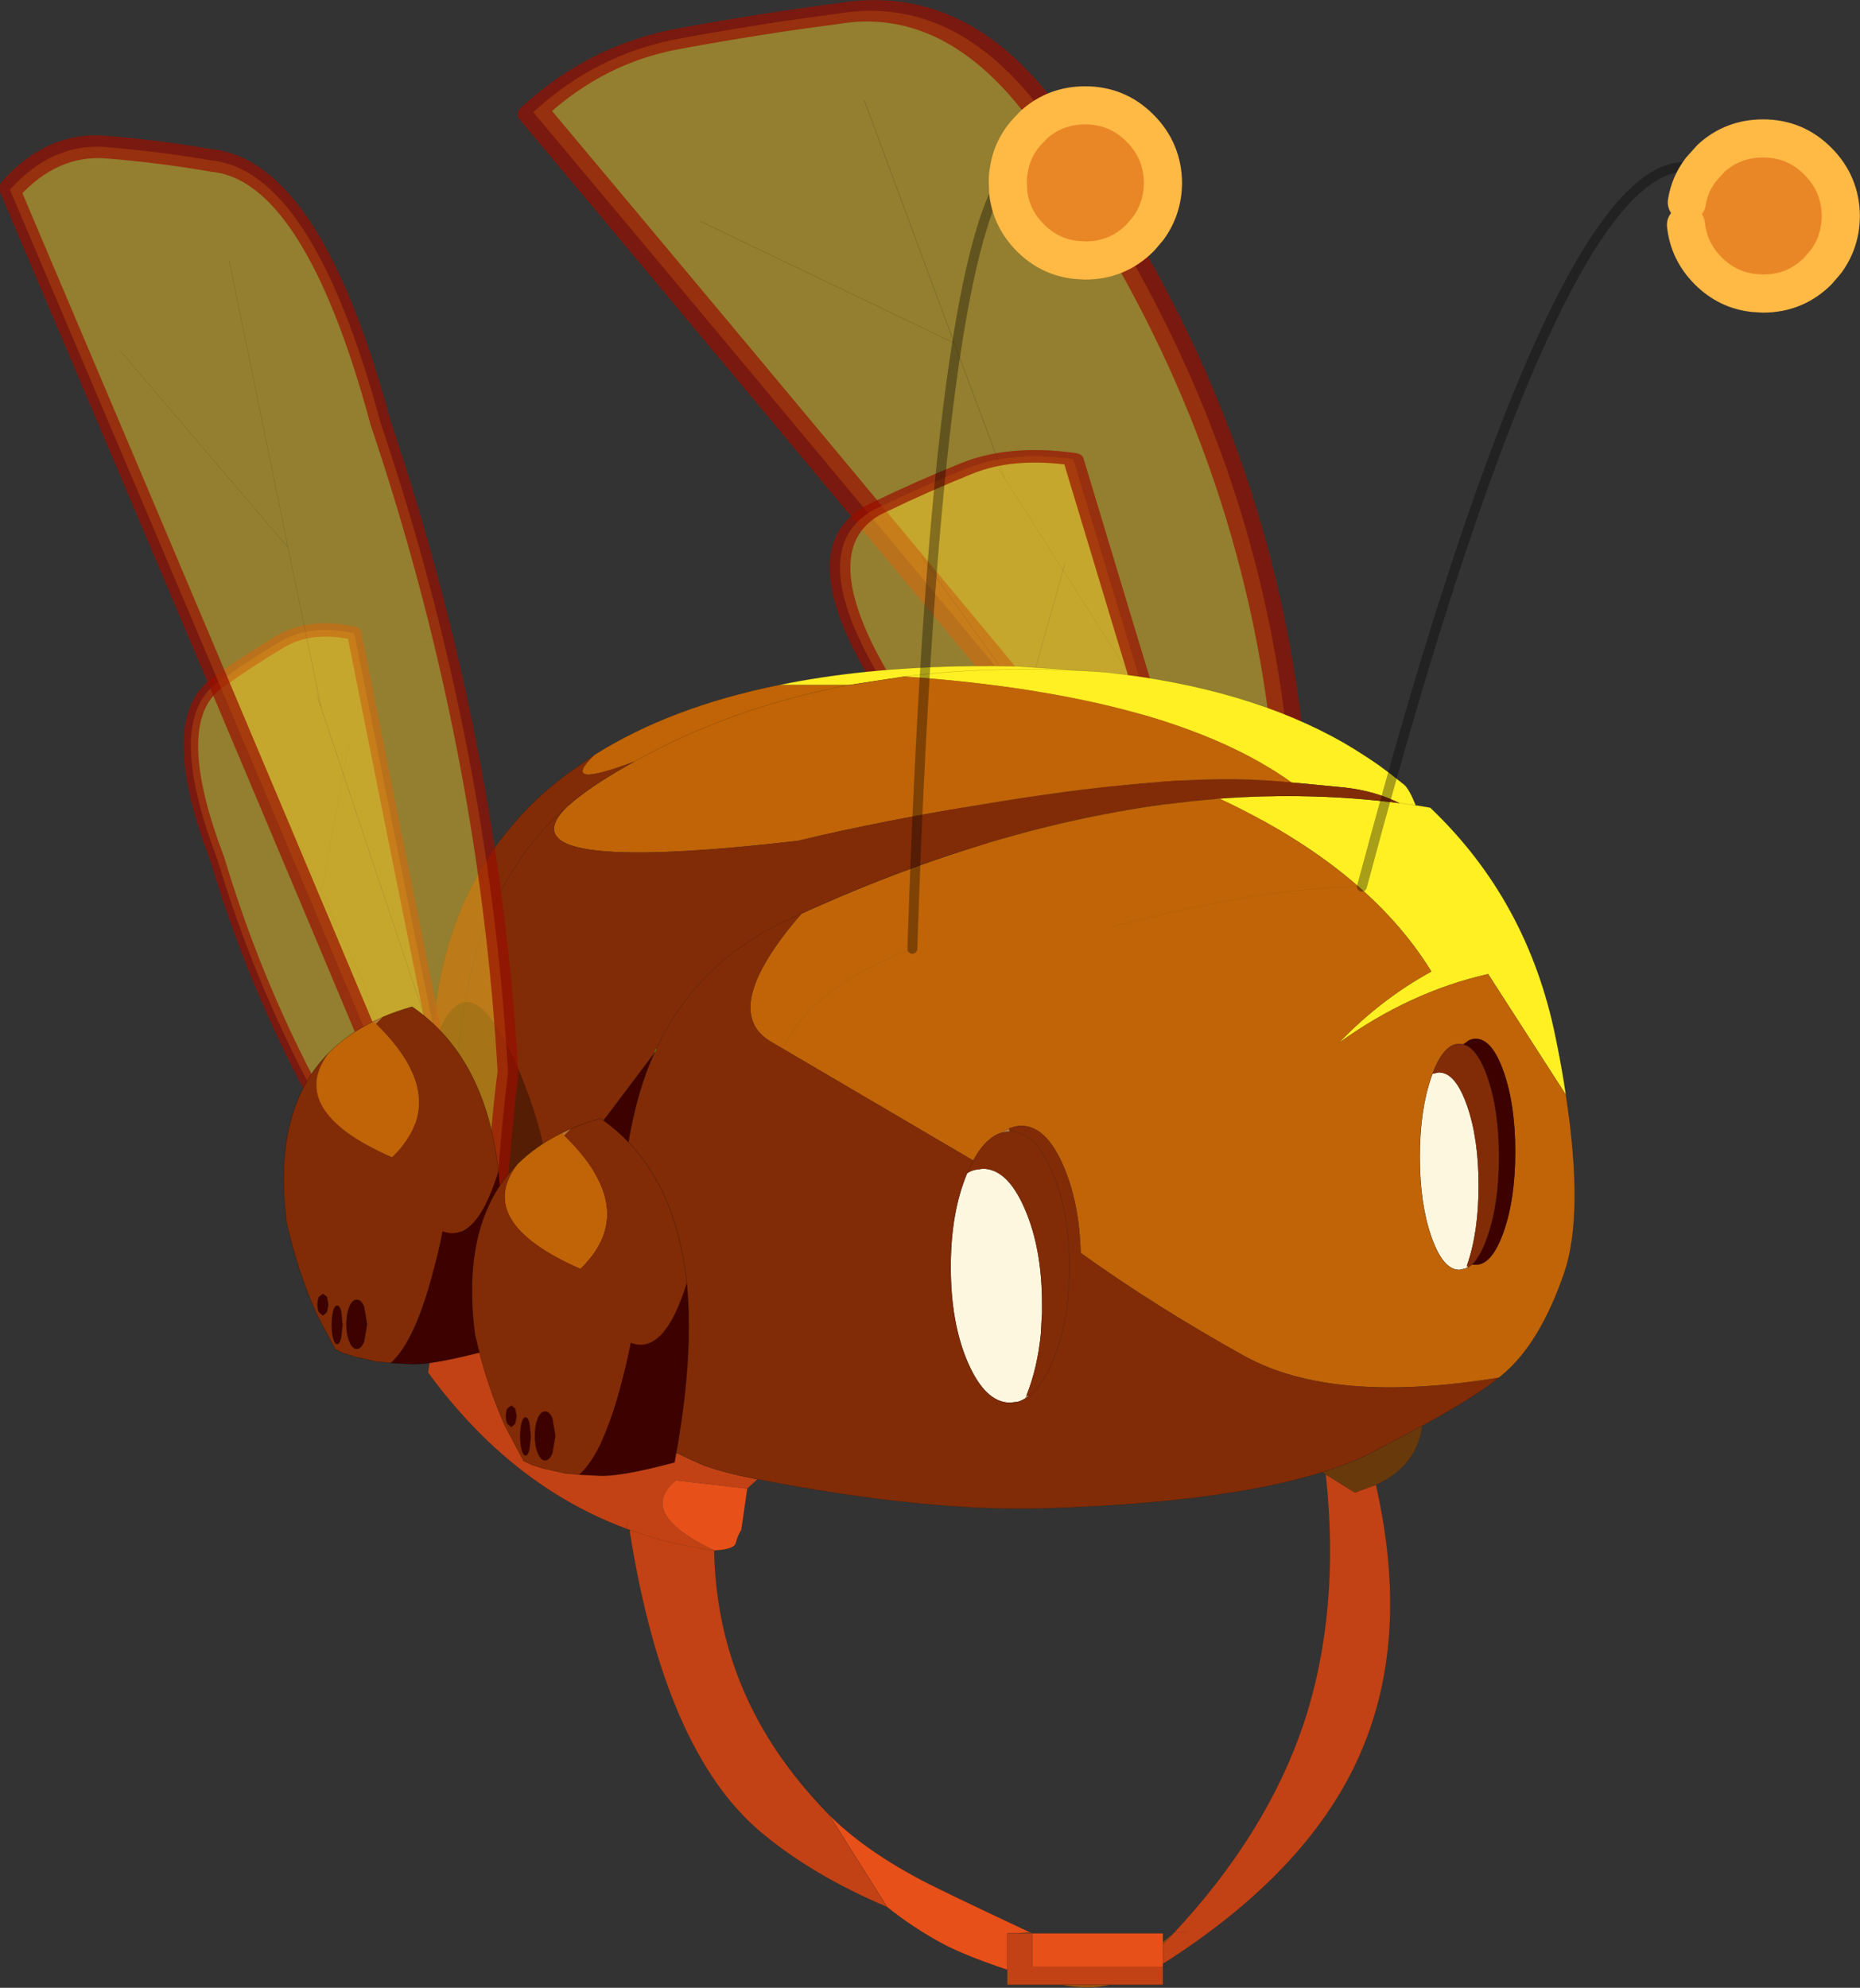 <?xml version="1.0" encoding="UTF-8"?>
<svg version="1.1" viewBox="0 0 87.339 93.338" xmlns="http://www.w3.org/2000/svg" xmlns:cc="http://creativecommons.org/ns#" xmlns:dc="http://purl.org/dc/elements/1.1/" xmlns:rdf="http://www.w3.org/1999/02/22-rdf-syntax-ns#" xmlns:xlink="http://www.w3.org/1999/xlink">
<rect x="0" y="0" width="87.339" height="93.338" fill="#333333" stroke="none"/>
<g transform="translate(-5.432 -3.734)">
<use transform="matrix(.819 0 0 .819 5.077 -.346)" width="107.1" height="119" xlink:href="#e"/>
</g>
<defs>
<g id="e" transform="translate(.7 .85)">
<use transform="translate(24.7,71.2)" width="1.75" height="8" xlink:href="#j"/>
<use transform="matrix(-.443 .119 .074 .283 62.912 -.829)" width="77.05" height="214.35" xlink:href="#a"/>
<use transform="matrix(.264 -.08 .135 .161 40.278 35.058)" width="77.05" height="214.35" xlink:href="#a"/>
<use transform="matrix(.324 0 0 .324 24.014 42.319)" width="203.7" height="233.8" xlink:href="#d"/>
<use transform="matrix(.185 -.082 .095 .173 5.332 45.094)" width="77.05" height="214.35" xlink:href="#a"/>
<use transform="matrix(-.294 .016 .048 .326 21.952 10.97)" width="77.05" height="214.35" xlink:href="#a"/>
<use transform="matrix(.562 0 0 .562 16 61.85)" width="22.1" height="36.45" xlink:href="#b"/>
<use transform="matrix(.324 0 0 .324 44.688 9.087)" width="190.35" height="169.8" xlink:href="#c"/>
<use transform="matrix(.562 0 0 .562 26.8 68.25)" width="22.1" height="36.45" xlink:href="#b"/>
</g>
<g id="j" transform="translate(-24.7,-71.2)">
<path d="m26.45 79.2-0.8-0.75q-0.65-0.55-0.95-7.25 1.95 3.15 1.75 8" fill="#f2e4c1" fill-rule="evenodd"/>
<path d="m26.45 79.2-0.8-0.75q-0.65-0.55-0.95-7.25" fill="none" stroke="#000" stroke-linecap="round" stroke-linejoin="round" stroke-opacity=".341" stroke-width=".05"/>
</g>
<g id="a" transform="translate(-14,3.85)">
<use transform="translate(14,-3.85)" width="77.05" height="214.35" xlink:href="#i"/>
</g>
<g id="i" transform="translate(-14,3.85)">
<path d="m48.65 19.35-3.2 50.6 26.85-35.95-26.85 35.95-1.85 28.3 0.45-2.15-0.45 2.15 1.85-28.3 3.2-50.6m0.65-17.7q9.4-2 19.8-3.3 10.4-1.35 19.95 6.5-34.75 115.55-60.55 203.65-4.8-25.65-10.65-44.85-5.7-57.3 6.15-114.65 5.95-44.65 25.3-47.35m-5.7 96.6-17.15 83.95 17.15-83.95" fill="#ffd52b" fill-opacity=".471" fill-rule="evenodd"/>
<path d="m72.3 34-26.85 35.95-1.85 28.3 0.45-2.15m1.4-26.15 3.2-50.6m-22.2 162.85 17.15-83.95" fill="none" stroke="#000" stroke-linecap="round" stroke-linejoin="round" stroke-opacity=".251" stroke-width=".05"/>
<path d="m49.3 1.65q9.4-2 19.8-3.3 10.4-1.35 19.95 6.5-34.75 115.55-60.55 203.65-4.8-25.65-10.65-44.85-5.7-57.3 6.15-114.65 5.95-44.65 25.3-47.35" fill="none" stroke="#990f00" stroke-linecap="round" stroke-linejoin="round" stroke-opacity=".702" stroke-width="4"/>
</g>
<g id="d" transform="translate(1.5,-97.65)">
<use transform="translate(-1.5,97.65)" width="203.7" height="233.8" xlink:href="#h"/>
</g>
<g id="h" transform="translate(1.5,-97.65)">
<path d="m183.15 203.7 0.2 0.35-0.4 0.2 0.2-0.55m-77.95 23 0.45 0.15-0.65 0.4 0.2-0.55" fill="url(#m)" fill-rule="evenodd"/>
<path d="m100.95 180.2q0.55-0.45 1.1-0.7l0.25 0.5-1.35 0.2" fill="#b0763e" fill-rule="evenodd"/>
<path d="m177.05 169.8 1.15-0.25 0.7 0.1 0.55 0.2q2.1 1 3.7 5.55 2.05 5.85 2.05 14.15t-2.05 14.15l-0.2 0.55-1.15 0.25q-2.9 0-4.95-5.85t-2.05-14.15 2.05-14.15l0.2-0.55m-82.35 17.6q0.7-0.45 1.4-0.6l1.35-0.2q4.35 0 7.4 7 3.1 7.05 3.1 17v1.7l-0.05 0.45-0.15 2.95q-0.6 6.15-2.55 11l-0.2 0.55q-0.7 0.4-1.35 0.6l-1.35 0.15q-4.35 0-7.45-7.05-3.05-7-3.05-16.95 0-9.7 2.9-16.6" fill="#fef7e0" fill-rule="evenodd"/>
<path d="m175.25 232.1q-0.9 7.1-8.2 10.45l-3.75 1.35-5.15-3.2-0.6-0.4q4.8-1.5 8.5-3.35l9.2-4.85m-45.9 95.25 0.4-0.1-0.4 0.15v-0.05" fill="#68390b" fill-rule="evenodd"/>
<path d="m105.8 321.7 0.55 0.2h-2.7l2.15-0.2m23.55 1.75 1.8-1.5-1.8 1.9v-0.4m-9.35 7.55q-3.65 0.95-8.8 0h8.8" fill="#995210" fill-rule="evenodd"/>
<path d="m174.2 122.3 2.45 0.4q17.3 16.45 22.2 40.7 1.1 5.3 1.8 10.1l-13.75-21.35q-13.8 3.1-26.45 12.2 7.45-7.75 16.4-12.65-11.25-18.3-37.5-30.6 16.3-1.2 31.85 0.8-4.35-2.15-9.6-2.75l-7.8-0.75-1.7-0.15q-21.45-15.45-68.45-18.75 16.7-2.1 35.55-0.75-18.85-1.35-35.55 0.75l-9.8 1.5h-12.45q15.1-3.1 33.7-3.35 4.35-0.05 8.55 0.05l15.55 1.05q25.1 2.7 42.2 12.5 3.15 1.85 6.1 3.9l1.95 1.45 2.6 2.05q0.85 0.7 2.05 3.65l-2.9-0.4 2.9 0.4v0.05l0.1-0.05" fill="#fff024" fill-rule="evenodd"/>
<path d="m200.65 173.5q3.25 21.2-0.3 31.55-4.35 12.65-11.1 18.15l-0.4 0.35q-29.5 4.85-45.15-3.85t-28.9-18.2q-0.25-9-3.1-15.5-3.05-7-7.4-7-1.15 0-2.25 0.5-0.55 0.25-1.1 0.7-1.05 0.25-2 1-1.55 1.15-2.85 3.4l-0.3 0.55-36.1-21.2q-8.85-5.65 5.7-22.5 38.55-17.55 73.45-20.3l0.5-0.05q26.25 12.3 37.5 30.6-8.95 4.9-16.4 12.65 12.65-9.1 26.45-12.2l13.75 21.35m-117-74q47 3.3 68.45 18.75l-2.9-0.25q-17.05-1.5-49 3.65-20.75 3.35-35.35 6.9-53.4 6.2-40.85-6.1 2.75-2.4 5.9-4.4 2.9-1.85 5.9-3.5-13.5 5.1-7.1-1.15 13.45-8.5 32.7-12.4h12.45l9.8-1.5m100.4 104.05 0.65 0.05q2.9 0 4.95-5.85t2.05-14.15-2.05-14.15-4.95-5.85q-0.65 0-1.25 0.3l-0.95 0.7-0.7-0.1q-2.75 0-4.75 5.3l-0.2 0.55q-2.05 5.85-2.05 14.15t2.05 14.15 4.95 5.85l1.15-0.25 0.4-0.2 0.7-0.5m-148.25-89q17.2-9.6 38.05-13.55-20.85 3.95-38.05 13.55" fill="#c06407" fill-rule="evenodd"/>
<path d="m184.05 203.55q1.5-1.45 2.7-4.9 2.05-5.85 2.05-14.15t-2.05-14.15q-1.6-4.55-3.7-5.55l-0.55-0.2 0.95-0.7q0.6-0.3 1.25-0.3 2.9 0 4.95 5.85t2.05 14.15-2.05 14.15-4.95 5.85l-0.65-0.05m-153.5 32.3q-6.55-30.35-0.15-57.9l9.05-12-0.65 1.45q-1.8 4.35-2.95 9.25-5.45 22.65 2.5 57.95l-7.8 1.25" fill="#3d0200" fill-rule="evenodd"/>
<path d="m129.35 327.3v0.45h-23.1v-5.85h23.1v5.4m-73.55-84.1-1.05 7.3q-0.7 1.1-1.05 2.55-0.6 0.95-3.75 1.1-13.85-6.6-6.8-12.4l12.65 1.45m14.45 57.7q5.85 5.9 15.55 11.15 3.45 1.9 20 9.65l-2.15 0.2h-1.85v6.45q-7.6-2.55-11.5-4.65-5.2-2.8-9.75-6.45l-10.3-16.35" fill="#e85019" fill-rule="evenodd"/>
<path d="m167.05 242.55q6.3 27.7-3.15 48.4-9.15 20.2-34.55 36.35v-3.45l1.8-1.9 0.25-0.25q16.25-17.45 22.75-36.65 6.65-19.8 4-44.35l5.15 3.2 3.75-1.35m-158.25-28.75 9.2 7.8q5.95 5.35 12.55 14.25l7.8-1.25 9.05 4.2q3.5 1.45 10.2 2.75l-1.8 1.65-12.65-1.45q-7.05 5.8 6.8 12.4 0.35 19.3 10.8 35.1 4 6.05 9.5 11.65l10.3 16.35q-13.4-5.7-22.4-13.3-17-14.3-23.15-53.1l0.1-0.3q7.1 2.55 14.85 3.6-7.75-1.05-14.85-3.6l-0.7-0.25q-20.45-7.6-35.1-27.65l3-19.4q1.3 4.3 3.6 8.05l2.9 2.5m25.9 35.2-0.3 1.3 0.3-1.3m98.7 72.7h-2 2m-4.05 6.05v3.25h-27.55v-9.1h4.45v5.85h23.1" fill="#c24215" fill-rule="evenodd"/>
<path d="m188.85 223.55q-4.45 3.55-13.6 8.55l-9.2 4.85q-3.7 1.85-8.5 3.35-6.75 2.1-15.65 3.55h-0.1q-13.95 2.25-33.3 2.85-21.05 0.65-50.9-5.15-6.7-1.3-10.2-2.75l-9.05-4.2q-7.95-35.3-2.5-57.95 1.15-4.9 2.95-9.25l0.65-1.45-9.05 12q-6.4 27.55 0.15 57.9-6.6-8.9-12.55-14.25l-9.2-7.8q-10.85-52.15 4.75-78.75l2.3-3.6q2.3-3.3 5.05-6.1l3.1-2.9-3.1 2.9q-2.75 2.8-5.05 6.1l-2.3 3.6q-15.6 26.6-4.75 78.75l-2.9-2.5q-2.3-3.75-3.6-8.05-2.35-7.4-1.8-16.5l-0.5-15.6q-0.55-24.8 11.15-41.35l0.95-1.35 1.55-1.95q4.3-5.3 10.05-9.6l5-3.5q-6.4 6.25 7.1 1.15-3 1.65-5.9 3.5-3.15 2-5.9 4.4-12.55 12.3 40.85 6.1 14.6-3.55 35.35-6.9 31.95-5.15 49-3.65l2.9 0.25 1.7 0.15 7.8 0.75q5.25 0.6 9.6 2.75-15.55-2-31.85-0.8l-0.5 0.05q-34.9 2.75-73.45 20.3l-2 0.9-0.9 0.4q-10.2 4.8-16.8 13-3.55 4.35-6 9.65 2.45-5.3 6-9.65 6.6-8.2 16.8-13l0.9-0.4 2-0.9q-14.55 16.85-5.7 22.5l36.1 21.2 0.3-0.55q1.3-2.25 2.85-3.4 0.95-0.75 2-1l1.35-0.2q4.35 0 7.4 7 3.1 7.05 3.1 17v1.7l-0.05 0.45-0.15 2.95q-0.6 6.7-2.9 11.85-1.8 4.15-4.05 5.9 2.25-1.75 4.05-5.9 2.3-5.15 2.9-11.85l0.15-2.95 0.05-0.45v-1.7q0-9.95-3.1-17-3.05-7-7.4-7l-0.25-0.5q1.1-0.5 2.25-0.5 4.35 0 7.4 7 2.85 6.5 3.1 15.5 13.25 9.5 28.9 18.2t45.15 3.85m-6.35-58.95 0.55 0.2q2.1 1 3.7 5.55 2.05 5.85 2.05 14.15t-2.05 14.15q-1.2 3.45-2.7 4.9l-0.7 0.5-0.2-0.35q2.05-5.85 2.05-14.15t-2.05-14.15q-1.6-4.55-3.7-5.55l-0.55-0.2-0.7-0.1-1.15 0.25q2-5.3 4.75-5.3l0.7 0.1m-142.8 0.8-0.25 0.55 0.25-0.55m65.5 61.3q1.95-4.85 2.55-11l0.15-2.95 0.05-0.45v-1.7q0-9.95-3.1-17-3.05-7-7.4-7l-1.35 0.2q-0.7 0.15-1.4 0.6l0.15-0.4 0.95-1.85-0.95 1.85-0.15 0.4q-2.9 6.9-2.9 16.6 0 9.95 3.05 16.95 3.1 7.05 7.45 7.05l1.35-0.15q0.65-0.2 1.35-0.6l0.65-0.4-0.45-0.15" fill="#812c07" fill-rule="evenodd"/>
<path d="m174.2 122.3 2.45 0.4q17.3 16.45 22.2 40.7 1.1 5.3 1.8 10.1 3.25 21.2-0.3 31.55-4.35 12.65-11.1 18.15l-0.4 0.35q-4.45 3.55-13.6 8.55l-9.2 4.85q-3.7 1.85-8.5 3.35-6.75 2.1-15.65 3.55h-0.1q-13.95 2.25-33.3 2.85-21.05 0.65-50.9-5.15-6.7-1.3-10.2-2.75l-9.05-4.2-7.8 1.25m143.65-113.55h-0.1v0.05l0.1-0.05m-0.1 0q-1.2-2.95-2.05-3.65l-2.6-2.05-1.95-1.45q-2.95-2.05-6.1-3.9-17.1-9.8-42.2-12.5-18.85-1.35-35.55 0.75m87.55 22.4 2.9 0.4m8.4 42.3 0.55 0.2q2.1 1 3.7 5.55 2.05 5.85 2.05 14.15t-2.05 14.15q-1.2 3.45-2.7 4.9m-1.55-38.95-0.7-0.1q-2.75 0-4.75 5.3m6.3 34.25 0.7-0.5m-1.1 0.7-1.15 0.25q-2.9 0-4.95-5.85t-2.05-14.15 2.05-14.15l0.2-0.55m-115.65-68.8q15.1-3.1 33.7-3.35 4.35-0.05 8.55 0.05l15.55 1.05m-45.35 2.25 9.8-1.5m-43.95 65.9q2.45-5.3 6-9.65 6.6-8.2 16.8-13l0.9-0.4 2-0.9q38.55-17.55 73.45-20.3m0.5-0.05q16.3-1.2 31.85 0.8m-135.4-7.35q-3 1.65-5.9 3.5-3.15 2-5.9 4.4l-3.1 2.9q-2.75 2.8-5.05 6.1l-2.3 3.6q-15.6 26.6-4.75 78.75l9.2 7.8q5.95 5.35 12.55 14.25m-18.45-107.4 1.55-1.95q4.3-5.3 10.05-9.6l5-3.5q13.45-8.5 32.7-12.4m-23.05 133.6q-7.95-35.3-2.5-57.95 1.15-4.9 2.95-9.25l0.65-1.45m-37.15 37.3q-2.35-7.4-1.8-16.5l-0.5-15.6q-0.55-24.8 11.15-41.35m62.7-28.8q-20.85 3.95-38.05 13.55m60 70.6 0.3-0.55q1.3-2.25 2.85-3.4 0.95-0.75 2-1m4.7 46.65q2.25-1.75 4.05-5.9 2.3-5.15 2.9-11.85l0.15-2.95 0.05-0.45v-1.7q0-9.95-3.1-17-3.05-7-7.4-7l-1.35 0.2m-6.25 7.2 0.15-0.4 0.95-1.85m9.2 42.1q-0.7 0.4-1.35 0.6l-1.35 0.15q-4.35 0-7.45-7.05-3.05-7-3.05-16.95 0-9.7 2.9-16.6m10.3 39.85 0.65-0.4m-96.85-13.05-2.9-2.5q-2.3-3.75-3.6-8.05m180.65 1 0.4-0.2" fill="none" stroke="#000" stroke-linecap="round" stroke-linejoin="round" stroke-opacity=".341" stroke-width=".05"/>
<path d="m39.45 165.95 0.25-0.55" fill="none" stroke="#0f0" stroke-linecap="round" stroke-linejoin="round" stroke-width=".05"/>
<path d="m175.25 232.1q-0.9 7.1-8.2 10.45 6.3 27.7-3.15 48.4-9.15 20.2-34.55 36.35v0.05l0.4-0.1-0.4 0.15v0.35h0.8m28-87.05-0.6-0.4m-99.95 1.25-1.8 1.65-1.05 7.3q-0.7 1.1-1.05 2.55-0.6 0.95-3.75 1.1 0.35 19.3 10.8 35.1l9.5 11.65q5.85 5.9 15.55 11.15 3.45 1.9 20 9.65l0.55 0.2h23v1.55l1.8-1.5 0.25-0.25q16.25-17.45 22.75-36.65 6.65-19.8 4-44.35l5.15 3.2 3.75-1.35m-117.1 11.6q-7.75-1.05-14.85-3.6l-0.7-0.25 0.3-1.3m0.3 1.85q6.15 38.8 23.15 53.1 9 7.6 22.4 13.3l-10.3-16.35q-5.5-5.6-9.5-11.65m-58.45-86-3 19.4q14.65 20.05 35.1 27.65m97 71.4h2m-4.05 2.15 1.8-1.9m-1.8 1.5v3.85m0 0.05v0.05m0 0.35v3.25h-9.35q-3.65 0.95-8.8 0h-9.4v-2.65q-7.6-2.55-11.5-4.65-5.2-2.8-9.75-6.45m21.25 11.1v-6.45h1.85l2.15-0.2m-2.15 0.2h2.7m13.65 9.1h-8.8" fill="none" stroke="#000" stroke-linecap="round" stroke-linejoin="round" stroke-opacity=".251" stroke-width=".05"/>
<path d="m20.45 197.2q-1.85 12.3-2.7 16.45-0.9 4.1-2.05 6.25 2.4 2.3 1.35 1.6-3.4-2.25-8.25-7.7-2.15-1.7-5.8-5.35-3.65-3.6-2.2-3.65 1.4-0.05-1.35-17.35-2.75-17.35 2.6-26.9 5.3-9.55 12.8 7.4 7.45 16.95 5.6 29.25" fill-opacity=".333" fill-rule="evenodd"/>
</g>
<radialGradient id="m" cx="0" cy="0" r="819.2" gradientTransform="matrix(.175 0 0 .175 54.8 251.25)" gradientUnits="userSpaceOnUse">
<stop stop-color="#884606" offset="0"/>
<stop stop-color="#f8dbb1" offset="1"/>
</radialGradient>
<g id="b">
<use width="22.1" height="36.45" xlink:href="#g"/>
</g>
<g id="g">
<path d="m9.4 1.75-0.25-0.25 0.95-0.45-0.7 0.7" fill="url(#l)" fill-rule="evenodd"/>
<path d="M 9.15,1.5 9.4,1.75 Q 17.25,9.4 11.05,15.35 0.2,10.6 4.6,4.7 6.5,2.8 9.15,1.5" fill="#c06407" fill-rule="evenodd"/>
<path d="m9.4 1.75 0.7-0.7q1.4-0.6 3-1.05 7.55 5.2 8.8 16.8-2.3 7.4-5.7 6.1-2.2 10.75-5.3 13.45l-0.95-0.1h-0.3l-2.45-0.55-1.1-0.35-0.85-0.4-1.9-3.6q-1.85-4.1-3.05-9.25-1.5-11.55 4.3-17.4-4.4 5.9 6.45 10.65 6.2-5.95-1.65-13.6m-4.35 29.3q-0.15 0.6-0.15 1.4t0.15 1.35q0.15 0.6 0.4 0.6t0.4-0.6l0.15-1.35-0.15-1.4q-0.15-0.55-0.4-0.55t-0.4 0.55m-0.5-0.65-0.15-0.8-0.4-0.3-0.4 0.3q-0.15 0.35-0.15 0.8t0.15 0.75l0.4 0.35 0.4-0.35 0.15-0.75m3.65 0.2q-0.3-0.7-0.75-0.7t-0.75 0.7q-0.3 0.75-0.3 1.8t0.3 1.75q0.3 0.75 0.75 0.75t0.75-0.75l0.3-1.75-0.3-1.8" fill="#812c07" fill-rule="evenodd"/>
<path d="m21.9 16.8q0.75 7.7-1.25 18.3-5.65 1.5-7.75 1.35l-2-0.1q3.1-2.7 5.3-13.45 3.4 1.3 5.7-6.1m-13.7 13.8 0.3 1.8-0.3 1.75q-0.3 0.75-0.75 0.75t-0.75-0.75q-0.3-0.7-0.3-1.75t0.3-1.8q0.3-0.7 0.75-0.7t0.75 0.7m-3.65-0.2-0.15 0.75-0.4 0.35-0.4-0.35q-0.15-0.3-0.15-0.75t0.15-0.8l0.4-0.3 0.4 0.3 0.15 0.8m0.5 0.65q0.15-0.55 0.4-0.55t0.4 0.55l0.15 1.4-0.15 1.35q-0.15 0.6-0.4 0.6t-0.4-0.6q-0.15-0.55-0.15-1.35t0.15-1.4" fill="#3d0200" fill-rule="evenodd"/>
<path d="m10.1 1.05-0.95 0.45q-2.65 1.3-4.55 3.2m17.3 12.1q-1.25-11.6-8.8-16.8-1.6 0.45-3 1.05m0.8 35.3-0.95-0.1h-0.3l-2.45-0.55-1.1-0.35-0.85-0.4-1.9-3.6q-1.85-4.1-3.05-9.25-1.5-11.55 4.3-17.4m6.3 31.65 2 0.1q2.1 0.15 7.75-1.35 2-10.6 1.25-18.3" fill="none" stroke="#000" stroke-linecap="round" stroke-linejoin="round" stroke-opacity=".341" stroke-width=".05"/>
<path d="m8.2 30.6 0.3 1.8-0.3 1.75q-0.3 0.75-0.75 0.75t-0.75-0.75q-0.3-0.7-0.3-1.75t0.3-1.8q0.3-0.7 0.75-0.7t0.75 0.7m-3.65-0.2-0.15 0.75-0.4 0.35-0.4-0.35q-0.15-0.3-0.15-0.75t0.15-0.8l0.4-0.3 0.4 0.3 0.15 0.8m0.5 0.65q0.15-0.55 0.4-0.55t0.4 0.55l0.15 1.4-0.15 1.35q-0.15 0.6-0.4 0.6t-0.4-0.6q-0.15-0.55-0.15-1.35t0.15-1.4" fill="none" stroke="#000" stroke-linecap="round" stroke-linejoin="round" stroke-opacity=".302" stroke-width=".05"/>
</g>
<linearGradient id="l" x1="-819.2" x2="819.2" gradientTransform="matrix(.016 0 0 1 12.6 20.7)" gradientUnits="userSpaceOnUse">
<stop stop-color="#d57311" offset="0"/>
<stop stop-color="#8d7761" offset=".871"/>
</linearGradient>
<g id="c" transform="translate(22.7,9.6)">
<use transform="translate(-22.7,-9.6)" width="190.35" height="169.8" xlink:href="#f"/>
</g>
<g id="f" transform="translate(22.7,9.6)">
<path d="m28.95 21.1-1.5 0.1q-4.4 0-7.5-3.1t-3.1-7.5l0.1-1.55q0.5 4.7 3.95 8.15 3.4 3.4 8.05 3.9-4.65-0.5-8.05-3.9-3.45-3.45-3.95-8.15 0.45-3.3 2.85-5.75-0.2 0.9-0.25 1.9v0.05q-0.45 1.7-0.65 3.6 2.2 8.3 11.1 9.75 1.9 0.25 3.95-0.6l0.3-0.15 0.9 0.05-0.2 0.2q-2.55 2.55-6 3" fill="url(#k)" fill-rule="evenodd"/>
<path d="m21.4-2.75q3.85-3.5 9.2-3.5 5.7 0 9.7 4.05 4 4 4.05 9.7-0.05 4.5-2.6 8-3.4 2.35-6.6 2.4l-0.9-0.05h-0.35l0.05 0.15q-2.05 0.85-3.95 0.6-8.9-1.45-11.1-9.75 0.2-1.9 0.65-3.6v-0.05q0.05-1 0.25-1.9l0.05-0.45q0.5-2.95 1.55-5.6m140.3 24.1q-3.4 2.35-6.6 2.4l-0.9-0.05h-0.35l0.05 0.15q-2.05 0.85-3.95 0.6-8.9-1.45-11.1-9.75 0.2-1.9 0.65-3.6v-0.05q0.05-1 0.25-1.9l0.05-0.45q0.3-1.65 0.75-3.2l0.8-2.4q3.85-3.5 9.2-3.5 5.7 0 9.7 4.05 4 4 4.05 9.7-0.05 4.5-2.6 8" fill="#e98727" fill-rule="evenodd"/>
<path d="m17.1 5.05q-13.1 16.1-17.1 137.95m140.55-137.5-1-0.4q-20.2-6.95-48.85 87.5-5.4 17.9-11.15 39.4m-59.7-129.15q-1.45 0.55-2.75 2.2" fill="none" stroke="#000" stroke-linecap="round" stroke-linejoin="round" stroke-opacity=".341" stroke-width="1.75"/>
<path d="m0 143q-17.3 6.5-22.7 17.2m102.25-28.2q-17.6 0.1-44 7.05" fill="none" stroke="#000" stroke-linecap="round" stroke-linejoin="round" stroke-opacity=".102" stroke-width=".05"/>
<path d="m21.4-2.75q3.85-3.5 9.2-3.5 5.7 0 9.7 4.05 4 4 4.05 9.7-0.05 4.5-2.6 8l-1.45 1.7q-4 4-9.7 4l-1.65-0.1q-4.65-0.5-8.05-3.9-3.45-3.45-3.95-8.15l-0.05-1.55q-0.05-1.3 0.2-2.45 0.65-4.15 3.8-7.25l0.5-0.55m140.3 24.1-1.45 1.7q-4 4-9.7 4l-1.65-0.1q-4.65-0.5-8.05-3.9-3.45-3.45-3.95-8.15m2.65-9.8q-2 2.6-2.5 5.8m2.5-5.8 1.3-1.45 0.5-0.55q3.85-3.5 9.2-3.5 5.7 0 9.7 4.05 4 4 4.05 9.7-0.05 4.5-2.6 8" fill="none" stroke="#ffb945" stroke-linecap="round" stroke-linejoin="round" stroke-width="6.75"/>
</g>
<linearGradient id="k" x1="-819.2" x2="819.2" gradientTransform="matrix(.004 -.003 .5 .866 12.1 .7)" gradientUnits="userSpaceOnUse">
<stop stop-color="#d57311" offset="0"/>
<stop stop-color="#8d7761" offset=".871"/>
</linearGradient>
</defs>
</svg>
